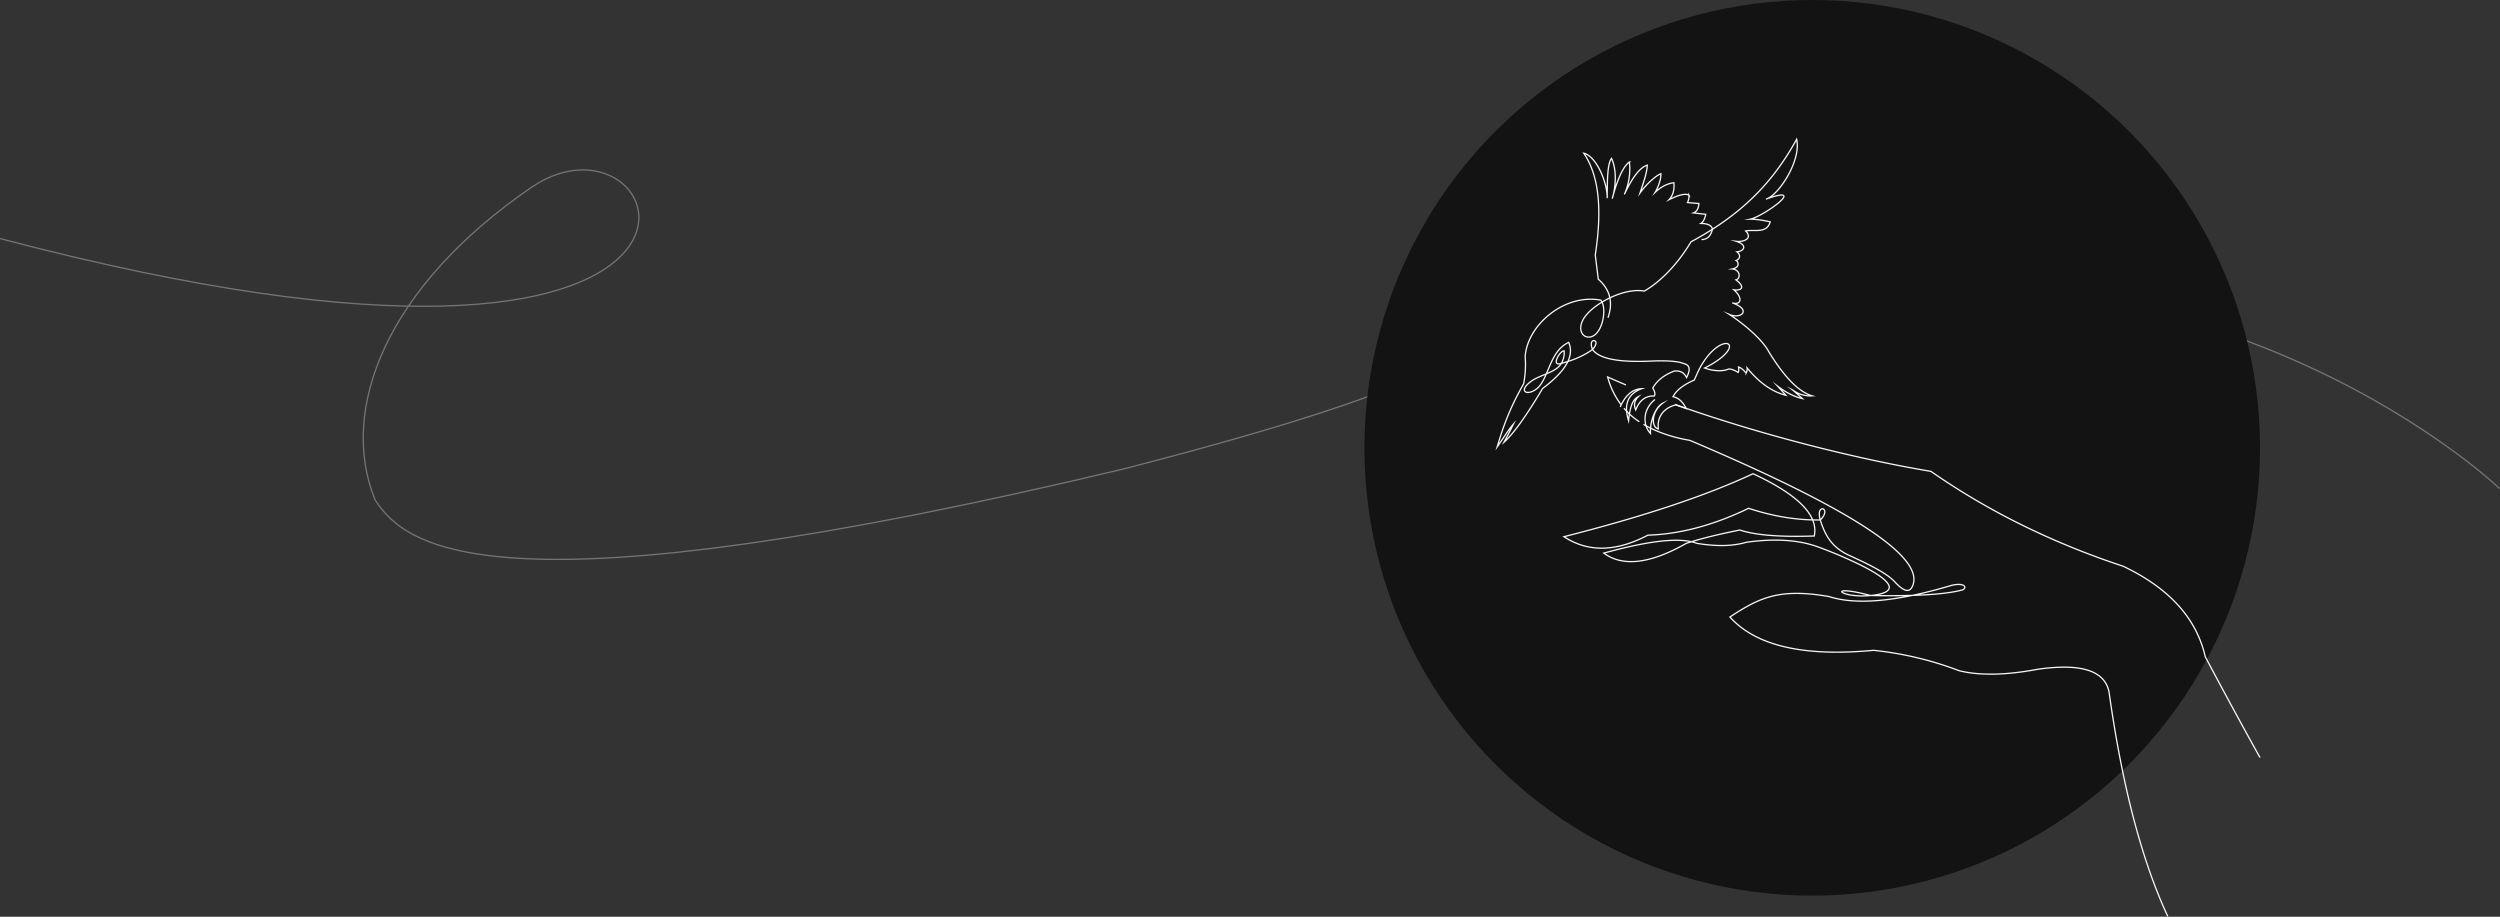 <svg xmlns="http://www.w3.org/2000/svg" width="1920.47" viewBox="0 0 1920.474 704.211"><rect x="0" y="0" width="1920.474" height="704.211" fill="#333333" stroke="none"/><g transform="translate(.127-1008)"><g><path d="m1928 51.982s-210.23-202.7-558.12-148.2-158.74 45.27-497.88 132.9c-482 115.2-552 61.34-576 24-28.36-69.58 9-164 120-240s210 202-408 39.29" transform="translate(-8 1331.31)" fill="none" stroke="#757575"/><circle cx="344" cy="344" r="344" transform="translate(1048 1008)" fill="#131313"/><path d="m531.6 667.39q-30.07-64.66-45.14-172.45-4.973-24.648-54.92-17.4-36.617 6.864-60.15 1.106a259.78 259.78 0 0 0 -65.873 -15.689q-80.48 7.625-110.3-25.591c23.4-15.432 38.636-22.14 76.03-15.735q31.18 10.03 92.7-8.114c10.939-3.3 14.188 1.129 9.96 3.01q-19.256 5.284-70.65 4.333c-34.693-9.212-23.725 2.333 0 0 43.849-4.326-25.287-31.917-40.564-37.424q-22.388-8.07-54.92-3.455c-8.806 2.545-20.49 3.644-37.876.811-11.968-4.462-33.415-2.977-71.57 7.492q21.819 16.08 63.19-7.394 14.371-4.92 41.33-10.348 17.843 5.954 57.16 4.591 5.082-23.636-47.03-47.833-53.941 25.24-145.25 48.36 27.712 18.216 64.47-1.174 37.02-1.114 77.4-20.636 28.27 9.375 55.07 8.962c9.478-9.318-4.02-13.371 0 0 4.286 14.288 10.683 21.871 22.4 27.333 18.84 8.447 30.06 14.879 34.941 20.348 7.507 8.114 11.793 8.348 13.889 2.01q11.479-33.34-171.48-110.85c-13.6-2.242-26.21-6.78-35.627-12.3m-3.299-2.067a55.027 55.027 0 0 1 -11.683 -10.3m-2.322-2.879a61.936 61.936 0 0 1 -10.195 -21.121q7 3.125 14.06 6.121m37.628 14.947c59.54 21.21 133.48 40.826 196.68 51.44q65.862 45.886 147.7 72.894 52.948 25.22 63 69.49 22.432 42.24 42.08 77.49" transform="translate(1133.56 1044.61)" fill="none" stroke="#f5f5f5" stroke-miterlimit="22.926" fill-rule="evenodd"/></g><g fill="none" stroke="#f5f5f5" fill-rule="evenodd" stroke-miterlimit="22.926"><path d="m121.2 215.97c-10.04 8.12-9.05 20.246-3.433 26.13-.568-11.814 5.262-21.18 9.13-23.1-8.5 6.46-8.741 18.243-3.09 19.623-1.121-8.541 3.331-15.905 13.435-18.532t7.908 2.86q-3.608-7.645-10.06-9.141 3.923-7.458 16.26-12.7c1.565-3.3 2.872-6.749 4.678-9.952 17.15-30.533 38.81-17.222 3.339.639 5.511 2.073 13.388 3.063 18.479.748q3.106-.012 7.216 2.665c.553-.8.646-2.19.3-4.161q2.359.538 5.892 4.6a6.585 6.585 0 0 0 .732 -3.912q13.871 16.973 29.742 20.986s-2.086-2.315-6.258-6.951q9.948 7.551 18.992 9.5l-7.356-6.523a22.369 22.369 0 0 0 14.8 4.411q-15.213-4.489-33.14-33.666c-4.779-9.149-18.15-20.815-30.458-28.881 9.629 4.01 17.19-3.811 2.187-8.876 7 2.065 8.422-3.85 1.323-10 5.254.826 9.52-1.675 1.619-7.645 3.666-.787 3.495-7.871-2.872-8.377 6.632-1.411 4.359-5.8 3.01-6.531 2.95-1.083 3.736-4.169.592-6.64 5.215-.39 8.726-5.01-.521-8.07 6.06.709 12.812-2.315 7.223-7.957 6.678-1.348 16.221 2.315 18.845-7.01 0 0-8.741-2.089-15.311-2.05 10.4-2.268 44.827-27.16 12.07-15.4 9.59-2.657 27.305-29.691 23.561-45.963-18.44 33.447-42.14 57.707-81.15 78.75-9.987 16.825-23.258 30.6-35.883 37.882-7.722-1.473-17.638.966-26.473 5.19-9.255 4.419-17.342 10.8-20.518 16.693-3.97 7.364-.918 12.96 3.627 13.4 5.277.507 9.123-4.777 10.983-11.07 1.891-6.382 1.744-13.8-1-17.269-28.07-5.224-56.33 19.05-58.13 43.18a78.147 78.147 0 0 1 -1.175 21.111c-11.358 19.856-16.16 34.437-20.325 48.45 4.873-6.85 8.539-13.06 12.446-17.519-4.227 8.713-6.118 11.7-7.216 13.91q10.696-9.417 29.67-41.29c19.366-14.518 24.13-25.826 20.03-35.4-15.07 6.866-15.217 28.6-24.869 35.871-7.254 5.463-14.06 1.637-4.39-5.689 7.239-5.478 19.374-6.842 23.593-14a16.242 16.242 0 0 0 2.164 -9.679c-3.168-.273-9.823 11.495-3.16 9.874 8.75-2.126 17.434-5.577 24.294-10.477 2.055-1.34 5-6.211 2.265-7.162-2.755-.966-3.433 3.647-1.129 7.341 5.83 6.951 21.2 9.468 46.32 8.2q17.28-.561 23.273 2 7.05 1.5 2.164 10.746-2.7-5.833-9.59-4.949-11.746 4.594-16.338 13.04 2.545 4.126 1.105 6.086-9.866-.433-14.213 10.684-2.51-5.786 2.078-10.24c-4.585 2.19-6.507 8.183-7.558 18.508-3.557-11.471-1.448-20.34 10.06-24.595q-10.426.374-16.486 14.03" transform="translate(1150 1098.91)"/><path d="m106.41 126.43q6.235-17.648-7.443-29.7-2.294-18.6-2.294-18.6c4.52-29.646 4.543-58.37-8.814-78.13 9.677 2.265 18.17 22.614 17.983 34.538.091-13.674.038-26.11 3.294-30.553 3.869 7.886 3.68 20.689.568 30.917q6.179-23.24 13.183-28.14a47.967 47.967 0 0 1 -3.869 24.871c6.194-13.04 11.706-20.53 17.62-22.462-.25 5.955-2.976 13.439-5.588 21.379 5.846-8.151 13.334-13.97 16.04-14.8.144 4.386-2.1 10.4-4.437 14.311q6.781-6.443 14.4-7.394.772 8.318-3.725 13.05 11.744-5.875 15.333-3.386a11.53 11.53 0 0 1 -1.151 5.561q6.871.636 8.738.72-.239 5.648-4.149 7.242l9.45 1.091q-1.136 5.4-3.725 7 7.8.057 8.889 4.288-1.863 8.148-8.382 8.091" transform="translate(1128.67 1125.7)"/></g></g></svg>